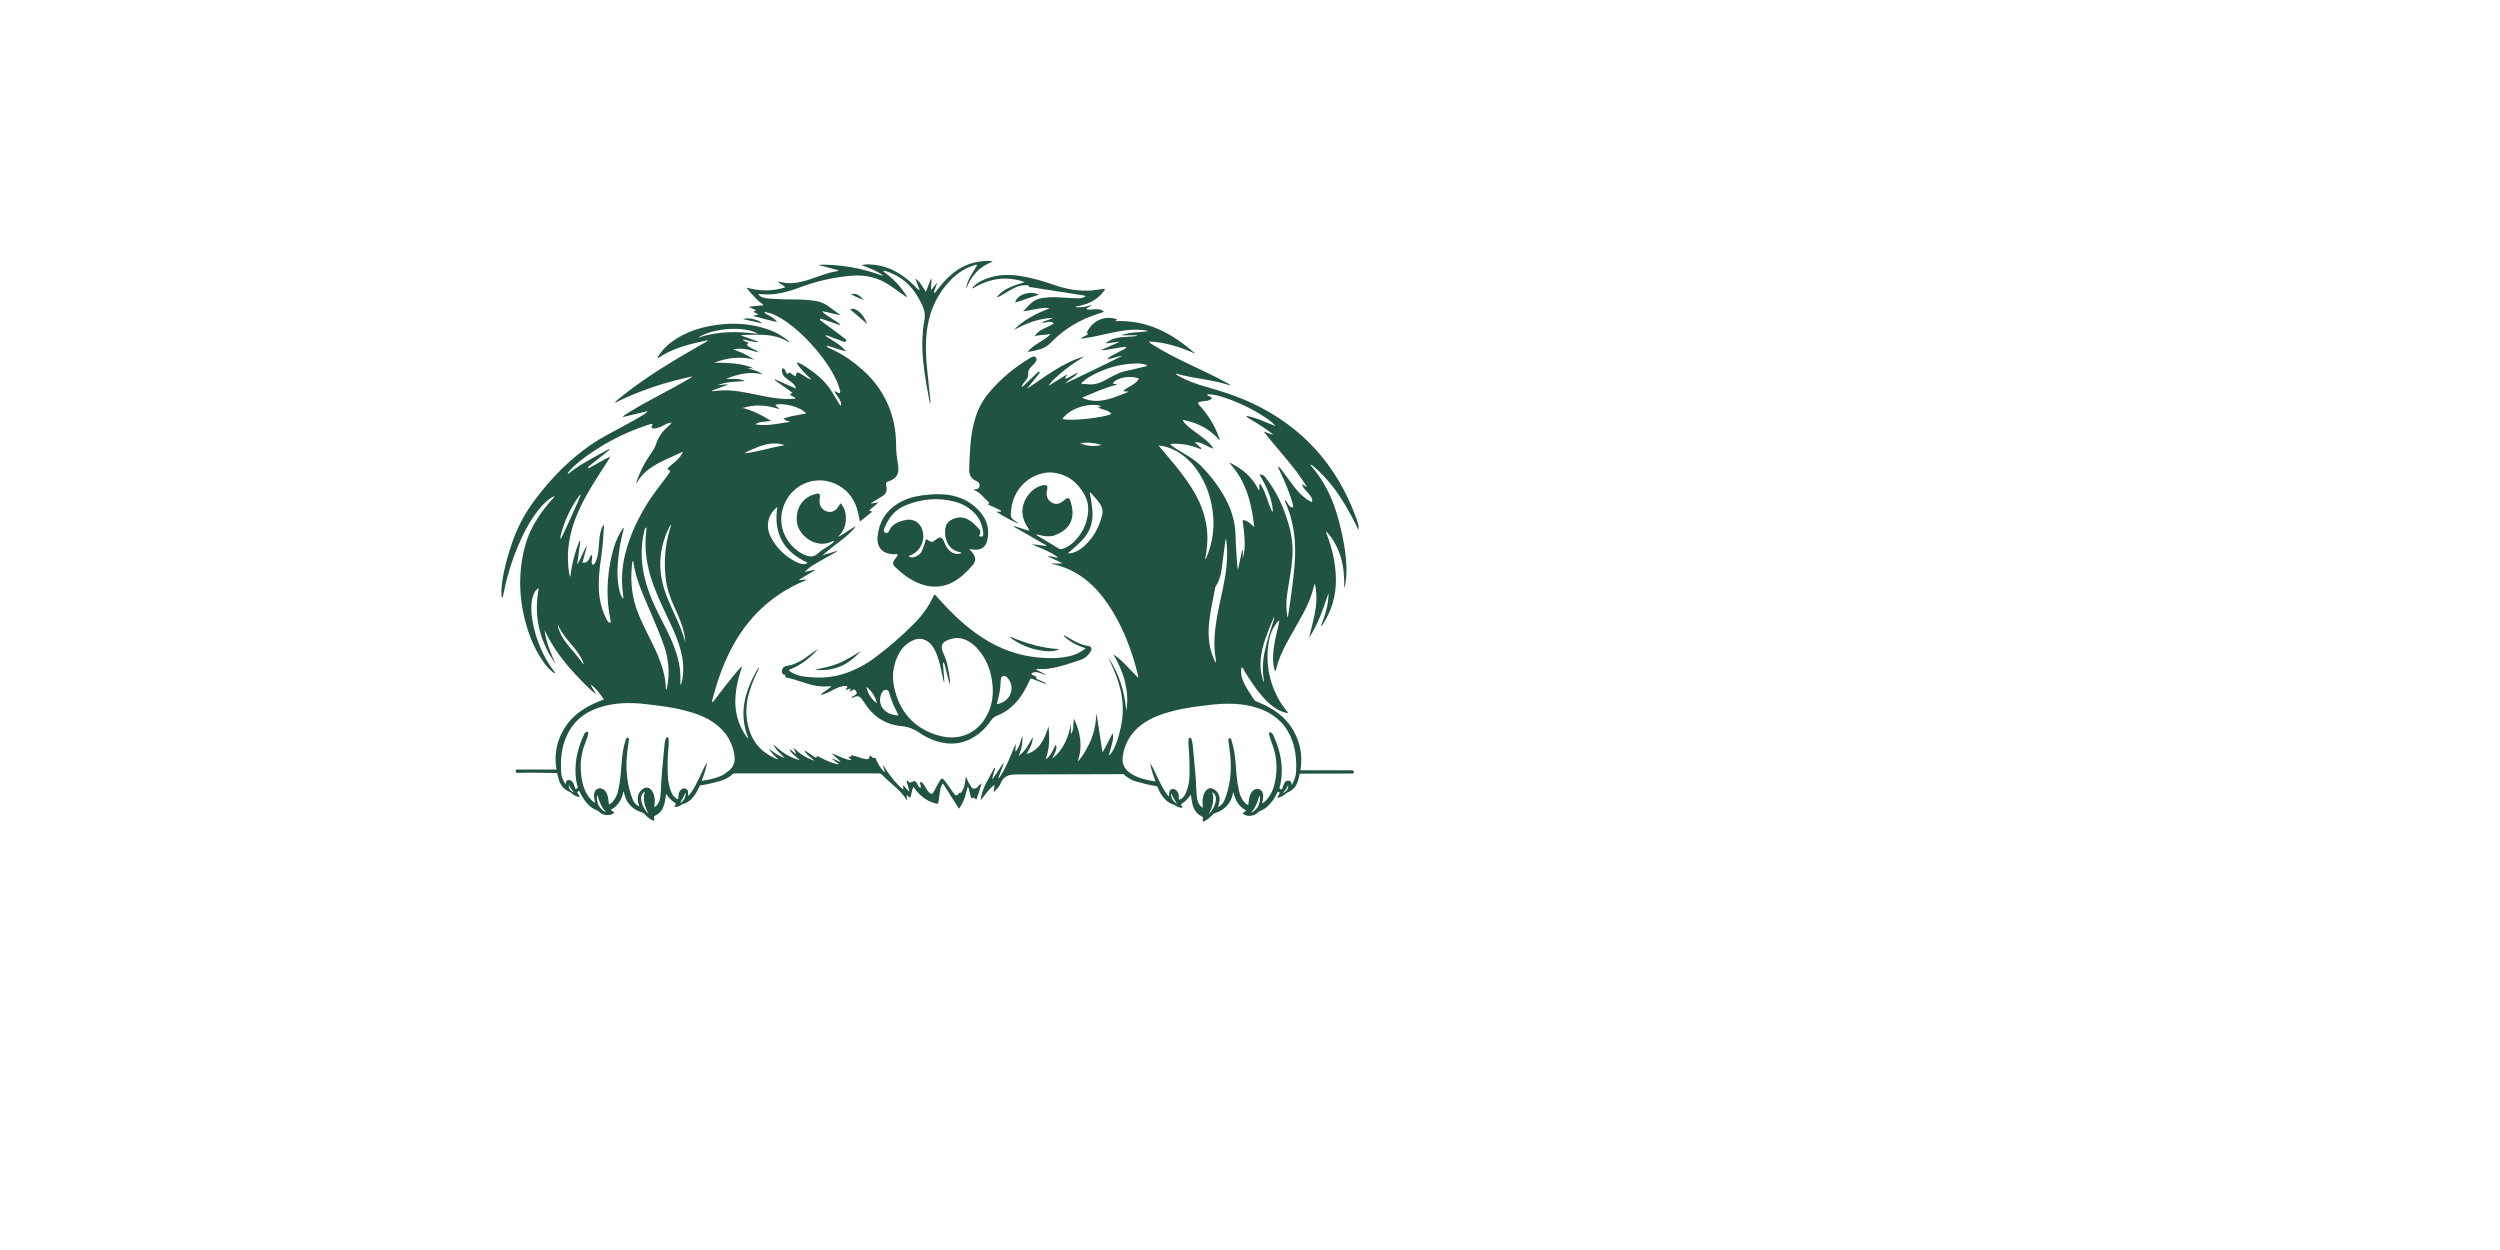 <?xml version="1.0" encoding="utf-8"?>
<!-- Generator: Adobe Illustrator 24.2.3, SVG Export Plug-In . SVG Version: 6.00 Build 0)  -->
<svg version="1.1" id="Layer_1" xmlns="http://www.w3.org/2000/svg" xmlns:xlink="http://www.w3.org/1999/xlink" x="0px" y="0px"
	 viewBox="0 0 595.3 841.9" style="enable-background:new 0 0 595.3 841.9; fill: #215342;" xml:space="preserve"
	 height="350" width="700" transform="translate(-215, -57)">
<g>
	<path d="M46.8,575.3c-8.6,0-17.3,0-25.9,0c-0.7,0-1.3,0-2,0c-0.6,0-0.8,0.4-0.8,1c0,0.6,0.1,1.1,0.9,1.2c0.6,0,1.1,0,1.7,0
		c3,0,6.1-0.1,9.1-0.1c5.8,0.1,11.6,0.2,17.4,0.3C46.9,577,46.8,576.2,46.8,575.3z"/>
	<path d="M325.7,587.9c-0.6-0.3-0.7-0.9-2.1-3c-1-1.4-1.4-3.2-2.3-5.1c-0.3,1.9-0.4,3.4-0.7,4.8c-0.3,1.9-0.8,3.7-1.9,5.3
		c-0.3,0.5-0.7,1.3-1.2,1.1c-0.9-0.2-0.9,0.3-1.2,0.7c-1,1.4-2,1.3-3-0.1c-2.1-2.9-4.1-5.9-6.3-8.8c-1.5-1.9-2.2-1.9-3.4,0.2
		c-1.4,2.5-2.7,5-4.1,7.5c-0.8,1.4-1.1,1.5-2.5,0.6c-0.9-0.6-1.5-1.5-2.1-2.4c-0.6-1.1-1.2-2.1-1.9-3.2c-0.6-0.9-1.2-1.7-2.4-1.9
		c-0.6,1.4,0.8,2.7,0.2,4.1c-1.5-0.5-1.7-1.8-2.3-2.8c-1.1-2-1.7-2.3-3.6-1.2c-1,0.6-1.6,0.5-2.3-0.3c-0.3-0.3-0.6-0.8-1.3-0.6
		c0.4,2.4,1.5,4.6,1.9,7.3c-1.8-1.2-2.6-3-4.1-4.2c-0.5,0.9,0.6,1.8-0.2,2.8c-5.3-4.6-9.5-10.1-13.4-16.5c0,2.1,1.2,3.3,1.2,4.9
		c-1-0.6-1.6-1.4-2.2-2.2c-1.5-2-2.7-4.1-3.7-6.4c-0.2-0.4-0.3-1.3-0.8-1.1c-1.7,0.7-2.1-1.3-3.3-1.6c-0.7,2.6-1.1,2.9-3.7,2.3
		c-0.6-0.1-1.1-0.3-1.7-0.4c-2-0.6-3.9-1.3-5.9-1.8c-0.4-0.1-1.1-0.6-1.2,0.1c-0.2,1.2-1.5,0.3-1.9,1c0.3,0.9,1.5,1,1.8,2
		c-4.9-0.5-8.8-3.2-13.3-4.6c2,1.8,4,3.6,6,5.4c-0.1,0.1-0.2,0.2-0.3,0.3c-1.6-0.7-3.3-1.4-4.9-2.1c-0.1,0.1-0.1,0.3-0.2,0.4
		c1.5,1.1,3,2.2,4.5,3.3c-1.6,0-2.9-0.4-4.2-0.8c-3.2-1.1-6.2-2.5-9.2-4.1c-0.4-0.2-1.1-0.9-1.5-0.3c-0.7,1.2-1.3,0.5-2,0.1
		c-2.2-1.4-4.3-2.8-6.5-4.3c1.1,3.2,4.3,4.3,6.6,7c-5.9-1.9-10.2-5.1-14.2-8.9c0.7,1.4,1.4,2.8,2.2,4.5c-1.9-0.9-2.7-2.6-4.7-3.2
		c1.8,3.4,4.8,4.9,7,7.3c-7-1.8-12.7-5.7-17.7-10.7c1.5,3.9,4.8,6.3,7.5,9.1c-4.1-1.1-7.3-3.7-10.6-6.1c1.5,2.9,4.2,4.8,6.3,7.2
		c-2.6-0.8-4.8-2-7-3.4c-5.5-3.5-9.4-8.2-11.8-14.4c-2.9-7.7-3.4-15.6-1.7-23.7c1.4-6.5,4-12.6,6.9-18.6c0.1-0.3,0.3-0.6,0.4-0.9
		c0.1-0.2,0.3-0.5-0.2-0.8c-8.7,14.8-13.7,30.1-6.8,47.4c-0.5-0.3-0.7-0.3-0.8-0.4c-0.2-0.2-0.3-0.4-0.5-0.6
		c-4.6-6.6-7.1-13.9-7.4-22c-0.2-7.9,1.4-15.5,3.8-22.9c0.2-0.7,0.6-1.4,0.5-2.5c-7.2,7.8-13.2,16.2-19.6,24.4
		c-0.2-0.5-0.3-0.6-0.3-0.8c0-0.3,0.1-0.7,0.1-1c3.1-11.8,7-23.2,12.6-34c10.9-21.1,27.1-36.6,49-45.9c0.6-0.2,1.3-0.3,1.6-1
		c-1.6-0.4-3,0.6-5,0.2c3.8-2.3,7.3-4.4,10.8-6.5c0-0.1-0.1-0.2-0.1-0.4c-2.2,0.5-4.5,1.1-6.7,1.6c2-2.3,4.4-3.9,6.9-5.4
		c2.5-1.5,5.1-3,7.6-4.4c2.4-1.4,4.8-2.7,7.2-4c-0.1-0.1-0.1-0.3-0.2-0.4c-3.2,1-6.3,2-9.5,2.9c3.8-3.4,7.8-6.4,11.7-9.4
		c6.5-5,9.6-8.1,10.6-10.3c-4.1,2.5-7.8,5.3-11.9,7.4c3-3.2,5.1-6.7,5.3-11.1c0.2-4.3-0.4-8.2-3.5-11.7c-1,1.4-1.7,2.7-2.7,3.8
		c-1.2,1.3-2.7,2.1-4.5,2.1c-4.2-0.1-7.2-3.4-7-7.6c0-0.7,0.2-1.3,0.2-1.9c0.4-2.7-0.4-3.3-3-2.6c-8.2,2.2-12.6,8.5-12.6,17.1
		c0,10.4,12.6,19.9,23.1,15.2c0.6-0.3,1.2-0.9,2.3-0.5c-1.2,1.4-2.6,2.4-4,3.3c-2.2,1.5-4.8,2.7-6.7,4.6c-2.8,2.9-5.8,2.8-9.2,1.4
		c-9-3.8-18.6-15.5-15.2-29.9c4.1-17.2,22.7-25.6,38-16.9c7.2,4.1,11.3,10.5,13.1,18.5c0.4,1.8,0.7,3.6,1.2,5.8
		c2.9-2.4,5.5-4.5,8.2-6.6c-0.6-0.7-1.4-0.3-1.9-0.9c1.8-1.9,4.1-3.2,6-5.4c-1.8,0.1-3.1,0.7-5.1,0.6c2.7-1.6,4.9-3,7.1-4.3
		c3.5-2.1,4.2-3.8,3.4-7.8c-0.3-1.6-0.1-2,1.4-2.7c0.5-0.2,0.9-0.3,1.4-0.5c3.7-1.5,5.4-3.9,5.4-7.9c0-1.1-0.1-2.3-0.3-3.4
		c-0.3-2-0.6-4-0.9-6.1c-0.5-4.7-0.2-9.5-0.7-14.2c-1.4-12.9-6-24.4-14.1-34.5c-5.1-6.3-11.2-11.5-17.8-16.1
		c-3.9-2.7-8.1-4.9-12.4-6.9c-0.7-0.3-1.7-0.5-2.2-1.9c4.7,1.2,8.8,3,13.1,3.9c-3.7-4.7-9.1-7.1-13.9-10.5c1-0.5,1.6,0,2.1,0.2
		c3.3,1.2,6.6,2.4,9.9,3.7c0.7,0.3,1.5,0.5,2-0.3c0.4-0.7-0.3-1.2-0.8-1.6c-1.4-1.1-2.8-2.2-4.3-3.3c-3.9-2.9-7.9-5.8-11.9-8.8
		c-0.4-0.3-0.9-0.6-0.5-1.2c0.3-0.5,0.7-0.1,1.1,0c3.3,1.1,6.7,2.3,10,3.4c0.7,0.2,1.4,0.8,2.5,0.4c-1.1-1.3-2.7-2-4-2.9
		c-1.3-0.9-2.8-1.8-4.1-2.7c-1.3-0.9-2.8-1.5-4.1-3.4c4.6,0.7,8.5,2.2,12.6,2.7c-3.3-2-6.2-4.6-9.4-6.7c-2.5-1.6-5.2-2.6-8.2-3
		c-4.2-0.6-8.3-0.9-12.5-0.9c-5.6,0-11.1-0.1-16.7-0.5c-2-0.1-4.1-0.2-6-1c-1.1-0.4-2.2-0.8-2.8-2.2c4.1,0.3,8.1,0.5,12-0.1
		c5.5-0.8,10.9-2.4,16.1-4.4c11.2-4.2,22.7-6.8,34.6-7.8c9.5-0.8,18.4,1.3,26.3,6.8c3,2.1,5.9,4.2,8.8,6.2c0.6,0.4,1.2,1,2.5,1.3
		c-1.3-1.9-2.3-3.5-3.5-5.1c-1.2-1.6-2.5-3.1-3.8-4.5c-1.4-1.5-3-2.8-4.5-4.2c-1.4-1.3-3.1-2.1-4.4-3.7c0.7-0.2,1.1,0,1.6,0.1
		c3.9,1.1,7.4,2.9,10.8,5.2c6.7,4.6,10.7,11.1,14.1,18.3c1.4,3.1,1.9,6.2,1.2,9.6c-0.8,4-1.1,8.1-1.3,12.2
		c-0.4,10.5,0.9,20.8,2.7,31c0.7,4.2,1.5,8.4,2.4,13.1c0.4-1.2,0.3-1.9,0.2-2.7c-0.7-6.8-1.4-13.5-2.1-20.3
		c-1-9.6-1.4-19.3,0.2-28.9c2-12.2,7.1-22.8,15.7-31.6c4.4-4.5,9.6-7.9,15.6-9.8c0.7-0.2,1.3-0.6,2.2-0.2c-2.8,5.2-6.9,9.8-7.5,16.1
		c3.3-8.6,8.8-15,17.9-18.4c-0.8-0.3-1-0.4-1.2-0.4c-0.5-0.1-1-0.1-1.5-0.1c-9.1,0-17.2,2.7-24.3,8.5c-4.1,3.4-7.5,7.3-10.7,11.5
		c-0.5,0.6-0.7,1.4-1.7,1.7c0-2.6,1.6-4.6,2-7.1c-1.2,1.6-2.5,3.2-4,5.1c-0.4-3,0.6-5.5,0-8c-1.2,2.9-2.3,5.8-3.6,9.1
		c-2.3-3.3-3.8-6.8-7.1-8.9c1,2.6,2,5.2,3,7.8c-1-0.3-1.6-0.9-2.1-1.4c-1.5-1.5-3-3-4.6-4.4c-7.7-6.8-16.4-11.1-26.8-11.5
		c-1.7-0.1-3.5-0.1-5.7,0.5c2.2,0.8,3.9,1.4,5.5,2.1c1.7,0.7,3.3,1.4,4.9,2.3c1.5,0.8,3.1,1.6,4.2,2.9c-6.9-2.6-14-4.6-21.3-5.9
		c-7.8-1.4-19.4-2.2-22.3-1.5c4.7,1.2,9.1,2.4,13.4,3.5c-0.2,0.7-0.7,0.7-1.1,0.7c-3.1,0.4-6.1,1.3-9,2.3c-3.4,1.1-6.8,2.4-10.2,3.5
		c-4.5,1.4-9,2.4-13.8,2.2c-2.2-0.1-4.3-0.7-6.8-1.1c1.6,1.7,3.7,2.3,5.2,3.9c-8.9,2.9-17.5,2.6-26.2,0.2c1.1,1.6,2.3,2.9,3.5,4.3
		c1.3,1.4,2.6,2.7,3.9,4.1c1.2,1.3,2.9,1.9,4.1,3.5c-3.4,0.3-6.4,0.6-9.5,0.9c0,0.1,0,0.3,0,0.4c1.4,0.7,2.8,1.3,4.5,2.1
		c-0.8,0.4-1.3,0.7-1.8,0.9c0.8,1,2.3,0.9,3.1,1.9c-0.9,0.7-2.1,0-3.1,1.1c5.2,1.3,10.3,2.7,15.9,4.1c-1.3-2-2.8-2.9-4.2-3.8
		c-1.4-0.9-3.2-1.3-4.5-3c0.6,0.1,0.9,0.1,1.2,0.1c5.2,0.9,9.6,3.6,13.9,6.5c7.6,5.4,14.2,11.9,20.2,19c5.1,6.1,9.6,12.5,13,19.6
		c1.2,2.5,2.2,5.1,2.8,7.8c0.1,0.4,0.4,1-0.1,1.4c-0.6,0.4-1.1,0.1-1.6-0.2c-0.6-0.3-1-1-2.1-0.8c1.6,3.3,4.9,5.6,4.5,9.7
		c-1-0.5-1.2-1.3-1.7-2c-1.3-2.2-2.7-4.3-3.9-6.5c-4.9-8.5-12.4-14.2-20.6-19.3c-0.6-0.3-1.2-0.6-1.8-0.8c-0.6-0.2-1.1-0.8-1.9-0.3
		c2.6,4.4,6.3,7.8,10,11.2c-1.6-0.2-2.8-1-4-1.8c-1.2-0.8-2.4-1.7-3.7-2.3c-2.2-1.1-2.5-0.9-2.8,1.5c0,0.1-0.2,0.2-0.4,0.4
		c-1.2-0.5-2.1-1.4-3.2-2.1c-0.3-0.2-0.5-0.6-1-0.2c-1.4,1-1.4,0.9-2.1-0.4c-0.4-0.7-0.5-1.6-1.1-2.2c-0.3-0.3-0.7-0.5-1.1-0.4
		c-0.4,0.1-0.5,0.6-0.5,1c-0.1,2.1,0.7,3.9,2.3,5.2c1.4,1.2,2.8,2.2,4.3,3.3c1.3,1,2.4,2.1,2.8,4.1c-4.7-2.1-9.4-4.1-14.1-6.2
		c-0.1,0.2-0.2,0.3-0.2,0.5c4,2.8,7.9,5.7,11.9,8.5c-0.5,0.7-1.4,0.5-1.5,1.4c1.1,1,2.7,1.2,3.9,2.4c-4.6,0.8-8.9,0.4-13.2-0.1
		c-6.2-0.7-12.2-2.2-18.4-3.4c-8-1.6-16-2.6-24.2-1.3c-0.2,0-0.6,0.2-0.7-0.4c3.6-1.4,7.3-2.7,10.9-4.1c-1.3-0.2-2.5-0.1-3.7,0.1
		c-1.2,0.1-2.4,0.3-3.6,0.4c6-2.5,12.4-2.4,18.7-2.8c-2-1-4.1-1.4-6.3-1.5c-2.2,0-4.4,0-6.6,0c7.9-3.2,16-5.2,24.5-3.1
		c-3-2.5-6.7-2.9-10.1-4.2c1.4,0.1,2.8,0.1,4.3,0.2c-8.5-3.8-17.6-3.6-26.6-3.9c8.8-3.2,17.7-4.4,27-2c-2.3-1.5-4.6-2.7-6.9-3.9
		c-2.3-1.2-4.9-1.9-7.3-3c2.9-0.6,5.8-0.5,8.6-0.1c2.8,0.4,5.5,1.5,8.3,2.1c-0.9-1.1-2.1-1.6-3.3-2.1c-1.3-0.6-2.5-1.2-3.6-2.1
		c-1-0.9-1-1,0.2-2.1c-0.9-1-2.6-0.6-3.8-2.4c1.6,0.3,2.7,0.6,3.8,0.8c1.1,0.2,2.2,0.5,3.4,0.7c2,0.4,2,0.4,3.3,0
		c-3.9-1.4-7.6-2.7-11.3-4c0-0.2,0.1-0.3,0.1-0.5c5.7-0.1,11.4-0.4,17.1,0.1c4.9,0.5,9.5,1.7,13.7,4.3c0.3,0.2,0.6,0.6,1.1,0.2
		c-0.1-0.2-0.2-0.4-0.4-0.5c-0.6-0.5-1.1-1-1.7-1.4c-4.8-3.7-10.3-6.1-16.1-7.7c-11.3-3.1-22.7-3.3-34.1-1.2c-8.1,1.4-15.9,4-23,8.3
		c-5,3.1-9.4,6.9-12.6,11.9c-0.3,0.4-0.8,0.8-0.4,1.6c10.1-6.9,21.7-9.6,33.6-12.1c-0.7,1.1-1.6,1.4-2.4,1.8
		c-6.2,3.6-12.5,7.2-18.7,10.9c-13.7,8.2-27,17-39.4,27.2c-0.8,0.6-1.6,1.2-2.1,2.3c16.6-8.3,34.1-14,52.2-17.8
		c-0.7,0.6-1.4,1.1-2.2,1.6c-6.6,3.9-13.3,7.4-20,11c-7.7,4.1-15.3,8.2-22.6,12.9c-0.7,0.5-1.6,0.8-2.1,1.9c5.7-1.4,11.2-2.7,16.7-4
		c-0.6,0.9-1.3,1.5-2,1.9c-5.4,3.4-11,6.5-16.7,9.5c-6.4,3.4-12.9,6.8-19,10.9c-14.9,10.2-27.3,22.9-38.1,37.3
		c-7,9.3-12.4,19.5-16,30.6c-2,6-3.7,12-5,18.2c-1,5.1-1.9,10.2-1.6,15.4c0,0.6-0.2,1.3,0.7,1.7c0.1-0.4,0.2-0.7,0.3-1
		c2.2-11.3,5.4-22.3,9.8-32.9c3.7-9,8.1-17.5,14.2-25.2c2.4-3,5.1-5.8,8.3-7.9c0.7-0.5,1.4-1,2.6-1.1c-2.6,2.8-4.8,5.4-6.9,8.1
		c-6.1,7.9-10.9,16.5-13.4,26.3c-4.5,17.7-3.9,35.4,1.3,52.9c2.6,8.8,6.2,17.1,11.6,24.6c1.8,2.5,3.8,4.8,6.2,6.6
		c0.4,0.3,0.8,0.8,1.4,0.4c-0.2-0.3-0.3-0.5-0.4-0.7c-5.8-7.4-9.8-15.7-12.5-24.6c-1.9-6.2-3.2-12.5-3.1-19.1c0-3.2,0.5-6.4,1.9-9.3
		c0.6-1.3,1.4-2.5,3.1-3.4c-3.7,19,0.6,35.9,11.4,51.2c-3.3-7.3-6.5-14.7-7.5-22.9c4,8.5,9.1,16.2,15.1,23.4
		c6.8,8.1,17.5,18.8,19.6,19.6c-1.1-2.2-2.9-4.1-3.6-6.5c3.8,3,6.7,6.7,9.1,10.7c3.9-0.6,9.1-1.1,15.2-1.2c4.5-0.1,15.3,0,29.2,3.1
		c12,2.6,18.7,4.1,26.4,9.3c8.8,5.9,13.5,13,14.5,14.5c1.7,2.7,2.9,5.1,3.7,7c0.3,1,1.4,5.3-0.9,9.9c-2.1,4.4-5.9,6.2-6.9,6.7
		c59.1,0,102.1,0,103.4,0c0.2,0,1,0,1.8,0.4c0.3,0.2,0.6,0.4,0.9,0.7c5.4,5.7,12.2,9.9,16.5,17c0.5-1.3-0.4-2.3-0.1-3.3
		c1.1,0,1.2,1.5,2.4,1.5c0.9-2.3,1-4.7,2-7c0.2,0,0.3,0,0.4,0.1c0.6,0.8,1.2,1.5,1.8,2.3c3.3,4.1,7.3,7,12.4,8.4
		c2.1,0.6,2.2,0.5,2.5-1.5c0.3-2.3,0.6-4.7,1-7.1c0.3-1.6,0.7-3.2,1.9-4.8c3.8,5.8,7.1,11.5,10.8,17.1c1.8-2.4,2.9-4.8,3.8-7.3
		c0.9-2.4,1.3-5.1,2.2-7.6c0.3,0.5,0.5,0.9,0.6,1.4c0.5,1.8,0.9,3.6,1.4,5.5c0.1,0.5,0.3,1.2,0.9,0.8c1.3-0.8,1.9,0.6,2.9,1
		c1.1-3.5,2.3-7,3.6-11c-0.4,0.4-1.1,1-2.1,1.5C329.4,587.5,327.3,588.6,325.7,587.9z M214.7,436c-1.2,1-2.2,1.1-3.3,0.9
		c-1.6-0.2-3-0.7-4.4-1.4c-7.3-3.7-13-9.1-16.8-16.3c-1.9-3.5-2.8-7.3-1.9-11.4c0.8-3.8,2.9-6.8,6-9.4
		C191.6,416.1,198.3,428.5,214.7,436z M172.8,362.3c0.1-0.8,0.7-0.8,1.2-1.1c4.3-2,8.6-4,13.3-5c4-0.8,7.9-0.8,11.8,0.6
		C190.3,358.4,181.8,361.1,172.8,362.3z M195.6,332.6c-0.8-1.5-2.2-1.8-2.6-2.9c5.1-1.8,17.7,1.6,20.7,5.8c-5.1,1-10.2,1.6-15.1,3.3
		c1.2,1.8,3,1.7,4.5,2.3c-7.7,1-15.3,3.1-23.7,1.7c3.4-2.3,6.9-1.4,10.5-2.5c-6.3-3.8-12.3-6.9-19-8.5
		C179.1,329.2,187.1,329.7,195.6,332.6z M48.4,417.6c2.4-9.5,6.4-18.3,12.2-26.3c0.3-0.4,0.6-0.7,1-1.1c0.1-0.1,0.3-0.1,0.4-0.1
		c-0.5,1.9-12.2,27.7-13.6,29.9C48,419.1,48.2,418.4,48.4,417.6z M63.3,504c-2.7-4-5.9-7.6-9-11.3c-2.7-3.2-5.2-6.6-6.7-10.5
		c-0.6-1.4-1.1-2.9-1.1-4.5c2.3,5.4,6,9.7,9.7,14.1c2.3,2.8,4.6,5.6,6.2,8.8c0.6,1.1,1.2,2.3,1.4,3.6
		C63.5,504.5,63.4,504.1,63.3,504z M91.8,430.3c-2.2,8.9-2.7,18-1.4,27.1c0.1,0.7,0.2,1.5,0.2,2.2c0,0.1-0.1,0.3-0.3,0.6
		c-1.2-1.7-1.9-3.5-2.3-5.4c-1.4-5.7-1.6-11.5-1.2-17.3c0.5-8.4,1.9-16.6,4.2-24.8c-0.7,0.1-0.9,0.5-1.1,0.8
		c-0.3,0.4-0.5,0.8-0.8,1.2c-3.1,5.2-5.1,10.8-6.4,16.7c-3.3,14.5-3.8,29-0.7,43.6c0.1,0.5,0.3,1-0.1,1.4c-1.4,0.1-1.9-1-2.5-2
		c-3-5.8-4.7-12-5.2-18.6c-0.5-7.6,0.2-15.1,1.3-22.5c1.1-7.4,1.7-14.8,2-22.3c0-0.1-0.1-0.2-0.3-0.5c-1.2,1.5-1.5,3.3-2,5
		c-0.7,2.9-0.9,5.8-1.1,8.8c-0.2,3.2-0.5,6.4-1.5,9.4c-0.7,2-1.1,2.7-2.3,3.9c-2.4-1.9,0.2-4.6-1.1-6.9c-1,0.8-1.2,1.9-1.7,2.9
		c-1,1.7-2.3,2.7-4.5,2.4c1-3.7,2-7.2,2.9-10.7c-0.1-0.1-0.3-0.1-0.4-0.2c-2.1,4-3.6,8.3-6,12.2c0.7-5.3,1.4-10.6,2.1-15.9
		c-0.2,0-0.4-0.1-0.5-0.1c-3.3,7.8-5.2,15.9-6.3,24.3c-0.8-2-1-4.2-1.2-6.3c-1.2-11.5,0.7-22.5,4.8-33.2c2.8-7.4,6.6-14.5,10.7-21.3
		c3.6-6,7.5-11.9,11.3-17.8c0.5-0.8,1-1.5,1.3-2.5c-5,2.4-9.7,5.4-14.7,8c-0.4-1.1,0.3-1.4,0.7-1.7c4-3.2,7.9-6.3,11.9-9.5
		c0.6-0.5,1.4-0.9,1.8-1.6c0,0-0.1,0-0.1,0c0,0,0.1-0.1,0-0.2c-0.1,0-0.2-0.1-0.2-0.1c-6.1,3.2-12.1,6.5-18,10c-3.4,2-6.5,4.3-10,7
		c0.1-1.1,0.6-1.5,1-2c2.2-2.6,4.7-4.8,7.3-6.9c13.6-10.6,28.6-18.7,45.1-24.1c1.2-0.4,2.4-1,3.7-0.8c0.1,1-0.8,1.6-0.7,2.5
		c1.2,0.7,2.4,0.5,3.7,0.2c1.9-0.4,3.6-1.4,5.4-2.3c1.4-0.6,2.7-1.4,4.5-1.3c-0.6,1.1-1.5,1.7-2.3,2.4c-3.7,3.3-6.6,7-8.1,11.8
		c-0.8,2.8-2.6,5.3-4.3,7.7c-3.8,5.5-6.7,11.5-8.9,17.7c-0.1,0.3-0.2,0.6-0.1,1.1c0.2-0.3,0.5-0.6,0.7-1c2.7-4.4,6.3-7.7,10.6-10.4
		c3.8-2.4,7.9-4.3,12-6.1c2.5-1.1,5-2.3,8.1-3.7c-2.3,5.4-7.1,7.8-10.5,11.4c0,0.8,0.7,0.7,1,0.9c0.9,0.5,0.9,1.1,0.4,1.8
		c-0.5,0.8-1.1,1.6-1.7,2.4c-4.2,5.7-8.6,11.2-12.5,17.1C100.6,405.8,94.9,417.5,91.8,430.3z M120,520.2c-0.1,0.4-0.1,0.8-0.4,1.1
		c-0.1,0-0.2,0-0.4,0.1c0-3.8-0.5-7.5-1.4-11.1c-1.8-7.5-4.9-14.4-8.3-21.2c-3.1-6.2-6.3-12.4-8.9-18.9c-4.1-10.2-5.3-20.7-4.3-31.6
		c0.1-1.2,0.3-2.4,0.4-3.5c0.2,0,0.4,0,0.6,0c1,8.1,3.8,15.7,6.9,23.2c2.3,5.4,4.6,10.7,6.8,16c2.4,5.6,4.8,11.3,6.8,17.1
		C121.1,500.8,122,510.4,120,520.2z M130.3,514.5c-0.2,1.3-0.4,2.5-1.3,4c0-2.3,0-4.2,0-6.1c-0.1-7.1-1.9-13.8-4.4-20.3
		c-2.7-7-6.3-13.7-9.7-20.4c-4.5-8.8-8.3-17.8-10.4-27.5c-2.1-9.9-2.2-19.8,0.2-29.7c0.3-1.3,0.3-1.3,1.3-2.4
		c0.3,0.6,0.1,1.3,0.1,1.9c-1.8,13.2,0.5,25.9,5.2,38.3c3.2,8.3,7.1,16.4,10.9,24.5c3,6.3,5.7,12.7,7.3,19.5
		C131,502.2,131.4,508.3,130.3,514.5z M130.5,483.8c-1.9-5.7-4.5-11-7-16.5c-2.7-6-5.3-12-6.7-18.4c-2.9-13.2-1-25.7,5.1-37.6
		c0.1-0.3,0.4-0.5,0.6-1c0.4,0.8-0.1,1.3-0.2,1.9c-3.7,11.9-4.7,24-2.9,36.4c0.7,4.8,2.3,9.4,4.1,13.8c2.2,5.2,4.7,10.3,6.5,15.6
		c1.2,3.7,2.2,7.5,2.3,11.6C131.8,487.6,131.2,485.7,130.5,483.8z M140.8,284.5c9.5-6.5,31.5-8.3,40.6-2.6
		C167.4,280,153.9,280,140.8,284.5z"/>
	<path d="M584.1,405.7c-12.9-35.3-36-61.2-70.1-77.2c-9.9-4.6-20.2-8-30.7-10.9c-6.5-1.8-12.8-4-18.7-7.4c-0.6-0.3-1.4-0.5-1.9-1.6
		c12.1,3.5,24.7,3.9,36.8,8.1c-0.8-1.2-1.8-1.5-2.6-1.9c-8.8-4.9-18-9-27.1-13.4c-7.9-3.8-15.7-7.8-23.1-12.5
		c-0.7-0.4-1.6-0.7-2-1.9c11.2,0.5,21.3,3.8,31.2,8.3c-15.4-13.7-32.5-23-53.9-22c0.3-0.7,1.1-0.6,1-1.3c-7.9-2.7-16,0.7-19.9,8.2
		c-0.2,0.4-0.6,0.8-0.2,1.1c1.2,0.8,0.3,1-0.3,1.4c-1.2,0.7-2.6,1.1-4,2.4c0.9-0.1,1.4-0.1,1.9-0.2c5.9-0.8,11.7-2.2,17.6-3.5
		c7.1-1.6,14.1-2.8,21.4-2.2c1.4,0.1,2.8,0.2,4.6,0.9c-6.4,0.8-12.5,0.6-18.3,2.7H437c-1.3,0.8-2.3,0.7-3.3,0.8
		c-2.5,0.2-5.1,0.3-7.6,0.5c-3.3,0.3-6.4,1.2-9.3,3c-0.4,0.3-1.1,0.4-1,1.2c2.8-0.4,5.5-0.8,8.3-1.1c0,0.1,0.1,0.2,0.1,0.3
		c-3.9,1.7-7.8,3.5-11.7,5.2c1,0.3,1.9,0.2,2.8,0c4.3-0.7,8.6-1.4,12.8-2.1c0.5-0.1,1-0.2,1.2,0.6c-1.3,1.1-2.9,1.7-4.4,2.5
		c-1.4,0.8-2.9,1.5-4.3,2.3c-1.4,0.8-3.1,1.2-3.9,3.1c3.4-0.9,6.8-1.8,10.2-2.7c-1.4,1.1-37.8,18.6-38.6,18.8
		c2.4-2.8,6.1-3.9,8.7-7.2c-3.4,1.1-5.7,3.3-8.6,4.1c-0.5-1.2,0.8-1.6,0.9-2.9c-4.3,2.7-8.3,5.2-12.3,7.7c1.4-2.4,3.3-4.2,5.3-6
		c1.9-1.8,3.9-3.5,6-5.1c2.1-1.6,4.2-3.2,6.4-4.6c2.1-1.4,4.2-2.7,6.3-4.1c-7.3,2-13.9,5.5-20.2,9.4c-6.3,3.9-12.2,8.3-18.5,12.4
		c1.9-2.3,3.8-4.7,5.7-7c0.9-1.1,1.8-2.2,2.6-3.3c0.2-0.3,0.6-0.6,0.2-1.1c-0.4-0.5-0.7-0.1-1,0.2c-0.4,0.4-0.8,0.8-1.3,1.2
		c-2.7,2.6-5.4,5.2-8.2,7.8c-0.4,0.3-0.7,0.8-1.5,0.8c0.6-1.8,1.8-3,2.8-4.3c1-1.3,1.9-2.7,1.7-4.5c-0.2-1.7,0.5-3,1.6-4.2
		c0.9-0.9,1.8-1.9,2.7-2.9c0.4-0.5,0.8-1,1.1-1.6c0.4-0.8,0.2-1.6-0.4-2.3c-0.6-0.7-1.4-0.7-2.2-0.4c-0.6,0.3-1.2,0.6-1.7,0.9
		c-10.4,6.2-19.5,13.8-27.3,23c-4.1,4.8-7.1,10.2-9.1,16.2c-2,6-3,12.2-3.6,18.5c-0.5,5.7-0.7,11.4-0.9,17.2
		c-0.1,3.6,1.2,6.2,4.5,7.7c0.4,0.2,0.9,0.4,1.3,0.7c1.2,0.8,1.5,1.8,1.1,3.2c-0.3,1.2-1.1,1.8-2.3,1.8c-0.5,0-1-0.2-1.6,0.4
		c4.3,1.6,6.7,5.3,9.8,8c0.3,0.3,1.1,0.8,0.6,1.1c-1.4,0.8-0.2,0.9,0.2,1.2c2.3,1.1,4.6,2.1,6.9,3.2c0.4,0.2,1.2,0.2,0.9,1.1
		c-0.5,0.3-1,0.1-1.5,0.1c-0.4,0-0.9-0.3-1.2,0.3c4.5,3,12.9,7.5,14.7,7.7c-1.2-0.9-2.3-1.6-3.4-2.4c-1.4-1-2.2-2.4-2-4.2
		c0.1-1.4,0.3-2.8,0.5-4.1c1.7-11.3,9.6-20.3,20.5-23c2.5-0.6,5-0.9,7.5-0.6c9.7,1.2,16.6,6.5,21.2,15c2,3.7,2.8,7.7,2.4,11.9
		c-0.9,8.1-4.2,14.9-10.3,20.4c-2,1.8-4.2,3.1-6.7,4c-1.1,0.4-2,0.4-3-0.3c-4.8-2.9-9.5-5.8-14.3-8.6c-0.2-0.1-0.3-0.3-0.6-0.6
		c1.5-0.1,2.7,0.4,4,0.7c2.9,0.5,5.8,0.7,8.5-0.3c11.5-4.2,14.1-13.1,10.3-23.5c-0.6-1.7-1.6-1.9-3.1-0.8c-1.1,0.8-2,1.7-3.2,2.3
		c-2.2,1.3-4.4,1.1-6.5-0.3c-2.4-1.6-3.3-4-3-6.8c0.1-0.6,0.3-1.3,0.4-1.9c0.3-2.3-0.4-3.1-2.7-2.7c-1,0.1-1.9,0.4-2.8,0.8
		c-6.4,2.4-14,12.3-10.3,22.4c0.7,2,1.7,3.9,2.9,5.7c0.3,0.4,0.9,0.8,0.4,1.7c-3.3-1-6.6-2-9.9-3.1c-0.1,0.1-0.1,0.2-0.2,0.4
		c7.3,4.2,14.6,8.4,22,12.6c-0.1,0.1-0.1,0.3-0.2,0.4c-3.3-0.4-6.5-0.8-9.8-1.2c6.2,2.8,12.7,4.9,18.1,9.1c-2.5,0-4.8-1.2-7.3-1
		c3.3,1.6,6.7,3.1,10,4.7c-2.5,0.6-4.9,0.1-7.7,0.1c0.9,0.3,1.4,0.5,1.8,0.7c0.3,0.1,0.6,0.1,1,0.2c9.8,2.4,18.2,7.3,25.4,14.3
		c5.3,5.1,9.5,11,13.4,17.3c7.9,13.1,13.1,27.3,16.8,42c0.2,0.7,0.6,1.4,0.2,2.5c-2.8-2.9-5.3-5.6-8-8.3c-2.6-2.7-5.3-5.3-8.5-7.3
		c3.3,5.8,6.1,11.7,7.7,18.2c1.5,6.5,2.2,13.1,0.9,19.7c-1.1-12.8-4.7-24.7-11.8-35.4c0.4,1.3,1,2.5,1.6,3.8
		c0.6,1.3,1.2,2.5,1.7,3.8c5.6,12.7,7.9,25.8,4.7,39.5c-1.2,5.1-2.5,10.2-5,14.8c-0.7,1.2-1.3,2.6-3,3.6c0.8-2.8,1.5-5.1,2.1-7.5
		c0.6-2.3,1.2-4.6,0.6-7.5c-2.5,4.4-4.3,8.6-6.9,12.9c-0.8-4.9-1.4-9.2-2.1-13.5c-0.7-4.3-1.1-8.6-2.2-12.8c0.1,6-1.1,11.8-3.2,17.3
		c-2.3,5.8-6.9,13.4-9.2,15.1c3.5-10,1.9-19.5-2.5-28.7c-0.9,3.4,0.3,7.2-2.1,10.4v-6.8c-1.7,8.8-4.7,16.9-12.4,23.2
		c0.5-2,1.5-3.2,2-4.7c0.6-1.5,1.1-2.9,0.2-4.7c-1,2-1.9,3.8-2.8,5.5c-1,1.7-2.2,3.3-4,4.4c2.7-7.2,2.8-14.6,1.9-22.1
		c-1.3,4-2.6,7.9-5,11.4c-2.4,3.5-5.6,6-9.8,7.2c2-3.6,4.3-7,4.2-11.4c-2.6,4.6-4.9,9.4-9.5,12.6c2-4.4,2.8-9,2.6-13.8
		c-1.4,3.6-1.7,7.7-4.7,11c-0.2-2.1,0.2-3.8,0.1-5.5c-1.7,4-3.2,8.1-5,12c-1.8,3.9-3.7,7.7-6.1,11.2c-0.2-0.1-0.3-0.2-0.5-0.2
		c1.2-3.2,2.4-6.4,3.6-9.5c-0.1-0.1-0.3-0.1-0.4-0.2c-2.3,3.5-4.7,7-7,10.4c-0.1-0.1-0.3-0.2-0.4-0.2c0.7-2.3,1.3-4.7,2-7
		c-0.2-0.1-0.3-0.1-0.5-0.2c-3.6,7.1-8.5,13.6-9.3,22c2.9-3.6,5.4-7.5,9.3-10.5c0.1,1.7-0.4,3.1-0.5,5c2-2.1,3.9-3.8,4.8-6.2
		c1.5-3.8,4.5-5.5,8.4-5.7c1.1-0.1,2.3-0.1,3.4-0.1c23.8-0.1,47.5-0.2,71.3-0.2c-0.7-0.9-0.9-2.2-1.5-3.3
		c-5-10.3,0.7-20.5,11.4-30.8c4.2-4.1,11.4-6.9,17.8-8.6c41.3-10.9,61.9-4.3,61.8-4.5c-2.9-4.6-9.4-13.2-10.4-18.6
		c-0.4-2-0.5-4.1,0-6.3c1,0.7,1.3,1.6,1.7,2.3c3.7,6.1,7.6,12.1,12.3,17.5c2.9,3.3,6,6.3,9.8,8.5c2.3,1.4,4.8,2.4,7.7,2.7
		c-1.6-2.1-3.1-3.9-4.4-5.8c-8-12.4-11-26-9.1-40.6c0.7-5.1,2.3-9.9,5.4-14.1c0.5-0.7,1-1.4,1.9-2c0.1,1.1-0.2,2-0.4,2.9
		c-0.6,2.8-1.3,5.6-1.9,8.4c-1.3,5.7-2.2,11.4-1.7,17.3c0.2,1.9,0.4,3.9,1.3,5.9c0.2-0.6,0.4-1,0.5-1.3c1.6-6.4,4.2-12.4,7.4-18.2
		c3.5-6.5,7.3-12.8,10.8-19.3c3.3-6,5.9-12.2,7.4-18.9c0.1-0.4,0-0.9,0.6-1.2c0.7,2.2,0.9,4.4,1,6.6c0.4,6.4-0.7,12.6-2.2,18.7
		c-0.9,3.6-1.8,7.3-2.7,10.9c3.1-4.6,5.4-9.5,7.5-14.5c2.1-5.1,3.7-10.4,5.6-15.6c0.1,7.8-2.3,14.9-5.1,22.1c0.8-0.1,0.9-0.6,1.2-1
		c6.2-9.4,9.1-19.7,8.9-30.9c-0.2-10.2-2.4-20-6-29.5c-0.2-0.6-0.8-1.2-0.4-2.2c9.8,10.8,12.3,23.7,12,37.5c0.5-0.2,0.5-0.6,0.5-0.9
		c0.9-4.2,1.1-8.4,1-12.7c-0.4-10.7-2.5-21.1-5.2-31.4c-3.6-13.7-9.4-26.3-18.9-37.1c-0.1-0.2-0.2-0.4-0.3-0.6
		c0.9,0.3,1.6,0.8,2.2,1.3c4.8,4,9,8.6,12.9,13.5c6.4,8.3,11.5,17.3,16.1,26.7c0.4,0.7,0.5,1.6,1.5,2.3
		C586,410.8,585,408.2,584.1,405.7z M398.3,355.6c4.9-1,9.8-0.3,14.5,1.1C407.9,357.8,403,357.6,398.3,355.6z M413,404.2
		c-2,8-5.8,14.9-11.9,20.5c-2.3,2.1-4.8,3.7-7.7,4.6c-0.9,0.3-1.9,0.5-3.4,0.3c1.1-1,1.8-1.6,2.6-2.2c2.6-2.2,5-4.4,7.3-6.9
		c5.2-5.6,7.2-12.1,6.6-19.6c-0.3-3.7-0.8-7.3-1.6-10.9c-0.1-0.4-0.1-0.8-0.2-1.2c0.8-0.2,1,0.5,1.4,0.9c1.9,2.2,3.9,4.2,5.5,6.6
		C413.1,398.8,413.8,401.4,413,404.2z M386.4,339.1c4.5-6.9,17.9-11.3,26-8.6c-0.5,0.7-1.4,0.1-2,0.8c2.7,2,6.7,1.5,8.9,4.4
		C415.5,338.2,390.7,341,386.4,339.1z M427.3,320.3c1.2,0.7,2.2,0,3.5,0.6c-7.1,2.8-13.9,6-21.5,6.1c-3.2,0-6.3-0.5-9.8-2.1
		c8-3.4,15.4-6.9,23.7-8.8c-1.1-0.7-2.2-0.3-3-0.9c2.3-3.9,12.6-5.7,17.7-3.1C435.4,316.2,430.6,317.2,427.3,320.3z M440.5,304.2
		c-3.9,1-7.8,1.9-11.7,2.7c-2.8,0.6-5.4,1.8-8,3.1c-2.3,1.2-4.6,2.5-6.9,3.7c-3.5,1.7-7.2,2.7-11.2,2c-1.1-0.2-2.3,0-3.4,0
		c-0.4-0.9,0.3-1.2,0.7-1.5c1.2-1.1,2.5-2.2,3.9-3c10.1-6,21-9.3,32.9-9.4c1.3,0,2.6,0,3.9,0.4c0.9,0.2,1.8,0.3,2.7,1
		C442.5,304,441.5,304,440.5,304.2z M482.4,433.8c0.3-2,0.7-3.7,0.9-5.4c2-13.5-0.6-26-7.1-37.9c-4.1-7.5-9.2-14.3-14.6-20.9
		c-2.9-3.5-5.8-6.9-8.7-10.3c-0.5-0.6-1-1.2-1.8-2.3c4.6,0.5,8.2,1.8,11.7,3.7c6,3.3,10.8,7.9,14.6,13.5c6.1,9,9.4,19,10.4,29.8
		c0.8,9.4-0.4,18.4-4,27.2C483.6,432,483.3,432.9,482.4,433.8z M496.9,437.5c-0.9,10-3.4,19.7-5.4,29.4c-1.7,8.6-3.1,17.2-2.8,26.1
		c0.1,2.7,0.4,5.4,0.9,8c0.1,0.6,0.3,1.3,0,2.4c-2-3.5-3-6.9-3.8-10.4c-1.4-6.6-1.2-13.2-0.3-19.8c0.9-6.5,2.3-12.9,3.5-19.3
		c0.1-0.8,0.2-1.6,0.7-2.3c2.4-3.5,3.3-7.5,3.9-11.5c0.8-5.7,1.4-11.4,2.2-17c0.1-1.1,0.3-2.2,0.7-3.3
		C497.5,425.6,497.4,431.5,496.9,437.5z M528.4,475.3c-2.1,6.7-4.4,13.4-5.8,20.3c-1.4,6.6-1.8,13.3-0.5,20c0,0.1-0.1,0.3-0.2,0.7
		c-2-5.2-2.5-10.3-2-15.6c0.4-4.4,1.5-8.7,2.9-12.9c1.8-5.2,3.8-10.3,6-15.3C529.2,473.5,528.6,474.4,528.4,475.3z M554.5,395.2
		c-1.4-0.4-2.4-1.2-3.4-1.8c-3.3-2.3-6.1-5.2-8.6-8.4c-2.9-3.8-5.7-7.6-8.5-11.4c-0.6-0.8-1.2-1.8-2.3-2.4c-0.2,1,0.4,1.7,0.8,2.5
		c3.3,7.1,6.6,14.3,8.7,21.9c0.2,0.6,0.4,1.3,0.5,1.9c0.2,1.1-0.3,1.5-1.3,1.1c-1-0.4-1.5-1.2-2.1-2c-0.6-0.9-1-2-2-2.7
		c-0.3,0.5,0,0.9,0.1,1.2c5.2,11.6,7,23.8,6.6,36.4c-0.3,8.9-1.5,17.8-2.7,26.6c-0.6,4.2-1.2,8.4-1.8,12.6c-0.1,0.8-0.3,1.6-0.5,2.4
		c-1.4-6.8-0.9-13.4,0.3-20.1c1.1-6.6,2.3-13.2,2.8-19.9c0.7-8-0.3-15.8-2.6-23.5c-3.3-11.1-7.9-21.5-15.1-30.6
		c-1.6-2-2-2.3-4.4-2.4c4.6,7.8,8.5,15.8,9.1,25c-0.9-0.1-1-0.9-1.2-1.4c-1.2-2.6-2.1-5.3-3-8c-0.9-2.6-1.9-5.1-3.2-7.4
		c-0.4-0.7-0.7-1.5-1.6-2c-0.4,1.4,0.1,2.8-0.3,4.7c-4.5-9.2-11.5-15.1-20.4-19.1c11.6,12.3,15.4,27.5,17.1,43.7
		c-1.1-1.1-2.1-2.2-3.4-3.1c-1.3-0.9-2.6-1.7-4.4-1.7c0.8,8.6,2.6,17.2,0.1,25.7v-5.3c-0.2,0-0.3,0-0.5-0.1
		c-0.9,4.1-1.8,8.3-2.6,12.4c-0.1,0-0.3,0-0.4,0c-0.1-1.4-0.3-2.8-0.4-4.2c-0.4-6.2-0.9-12.4-1-18.6c-0.3-8.6-2.6-16.6-6.7-24.2
		c-4.5-8.4-10.2-15.8-16.9-22.5c-2.8-2.8-6.1-5-9.4-7c-3.1-1.9-6.4-3.7-9.4-5.9c-0.5-0.4-1.1-0.7-1.6-1.6c7.4-0.6,14.3,0.9,21,3.7
		c-0.2-1.4-1.3-1.7-1.9-2.4c-0.7-0.8-1.5-1.4-2.6-2.4c5.1-0.5,8.3,3.2,12.7,4.3c-1.7-2.7-3.7-4.6-5.8-6.3c-2.4-1.9-4.8-3.7-7.3-5.5
		c-2.1-1.6-4.2-3.1-6-5.1c-0.6-0.6-1.3-1.2-1.6-2.5c9.8,1.9,18.1,5.9,24.6,13.7c0.3-1-0.1-1.6-0.4-2.2c-2.7-7.7-7-14.6-12.5-20.7
		c-0.3-0.4-0.7-0.7-1-1.1c-0.8-1-0.7-1.3,0.4-1.7c1.2-0.4,2.5-0.6,3.9-0.7c1.7-0.1,3.4-0.5,4.7-1.9c-0.9-1.2-2.4-1.3-3.3-2.2
		c0.3-0.7,1-0.5,1.5-0.4c3.1,0.1,6,0.9,8.9,1.8c10.4,3.3,20.1,8,29.1,14c2.4,1.6,4.7,3.3,6.5,5.6c-6.6-2.6-12.9-5.7-19.9-7
		c1.1,1.5,2.8,2.2,4.3,3.2c1.6,1,3.2,1.9,4.8,2.9c1.5,1,3,1.9,4.5,3c1.5,1.1,3.1,2.1,4.7,3.7c-2.2-0.4-3.9-1.5-6.3-2.1
		c9.8,12.6,20.7,23.6,29,37.1c-1.5-0.1-1.9-1.5-3.2-1.5c0.4,1.6,1.4,2.7,2.3,3.8c1.1,1.2,2.2,2.4,3.2,3.7
		C554.2,391.9,554.7,393.4,554.5,395.2z"/>
	<path d="M581.2,575.8c-0.6,0-1.1,0-1.7,0c-11.6,0-23.1,0-34.7,0v0c0,0.8-0.1,1.6-0.4,2.3c11.8,0,23.7,0,35.5-0.1c0.4,0,0.8,0,1.2,0
		c0.8,0,1.5,0,1.5-1.1C582.6,575.9,582,575.8,581.2,575.8z"/>
	<path d="M402,493.6c-5.8-1.8-10.8-4.3-14.9-8.4c0.7-0.6,1.1,0.1,1.5,0.3c2.2,1.2,4.3,2.5,6.4,3.6c2.6,1.4,5.4,2.4,8.3,2.9
		c2.7,0.4,3.3,1.7,1.8,4.1c-1.6,2.6-3.9,4.5-6.8,5.4c-6.9,2.3-13.8,4.8-21,5.8c-2.5,0.4-5.1,0.3-7.6,0.2c-0.3,0-0.6-0.1-1,0.5
		c2.3,1.2,4.6,2.4,6.8,3.6c-3.4-0.3-6.5-3.5-10.2-0.9c0.4,1,1.3,1,2,1.4c0.6,0.4,1.9,0.3,1.3,1.7c-0.1,0.3,0.5,0.5,0.9,0.7
		c1.5,0.7,3,1.3,4.5,2c0.4,0.2,1.2,0.2,1.3,1.2c-1.8-0.7-3.5-1.3-5.1-1.9c-1.2-0.4-2.3-0.9-3.4-1.3c-1.9-0.7-2-0.7-2.8,1.2
		c-2.6,5.8-5.7,11.2-10.3,15.8c-3.2,3.2-6.9,5.8-11.2,7.4c-1.9,0.7-3.2,1.8-4.3,3.4c-1.7,2.5-3.7,4.8-5.9,6.9
		c-9.7,8.8-20.6,10.8-32.8,6.3c-3.4-1.2-6.6-3-9.5-5c-3.6-2.4-7.4-4-11.8-4.4c-11.2-1-19.5-6.6-25.4-16c-0.1-0.1-0.2-0.3-0.3-0.4
		c-3-4.7-3.9-4.2-7.8-2.7c-0.1,0.1-0.3,0-0.5,0c0.5-0.8,0.5-0.8,2.2-1.7c1.4-0.8,1.7-1.4,1-2.7c-0.7-1.4-1.4-1.5-2.7-0.7
		c-0.5,0.3-0.9,0.8-1.5,0.8c-0.1,0-0.1,0-0.2-0.1c-0.2-0.4,0.2-0.5,0.3-0.8c0.2-0.3,0.5-0.4,0.5-0.9c-1.2-0.3-2.2,0.8-3.4,0.7
		c0-0.9,1-1.2,1.1-2.2c-0.7-0.7-1.6-0.4-2.5-0.3c-2.5,0.3-4.7,1.3-6.9,2.4c-2,1.1-4,2.2-6.2,2.9c-0.6,0.2-1.2,0.5-2.5,0.3
		c2.6-1.9,4.9-3.5,7.2-5.2c-0.8-0.5-1.4-0.2-2-0.2c-4.6,0.4-9-0.3-13.3-1.6c-4.9-1.4-9.8-3.3-14.8-4.4c-0.6-0.1-1.1-0.3-0.8-1.1
		c0.2-0.4-0.2-0.6-0.5-0.7c-1.6-0.4-2.1-1.6-1.8-3c0.3-1.4,1.2-2.5,2.7-2.9c0.7-0.2,1.5-0.2,2.2-0.4c4.1-0.9,7.7-2.9,11-5.2
		c2.8-2,5.5-4.1,8.4-5.9c-5.4,6.2-11.8,11.1-19.5,14c-0.1,0.8,0.5,1,1,1.3c2.9,1.9,6,2.9,9.4,3.3c9.3,1.2,18.5,0.9,27.4-2.2
		c7.1-2.4,13.5-5.8,19.5-10.2c9.6-7.1,18.5-14.8,26.9-23.3c5.4-5.4,9.9-11.5,13.1-18.6c0.2-0.4,0.3-0.8,0.8-0.9
		c0.8,0.4,1.3,1.2,1.9,1.9c7.9,8.9,16.3,17.3,26,24.2c11.3,8.1,23.7,13.7,37.5,15.7c8.4,1.2,16.8,1.5,25.2-0.3
		C395,498.1,398.9,496.2,402,493.6z M306.8,516.3c-0.1,0-0.2,0-0.3,0.1c-0.2-0.9-0.5-1.9-0.7-2.8c-1-4.6-1.9-9.3-3.4-13.8
		c-1-2.9-2.1-5.7-4-8.1c-3.7-4.7-8.8-5.7-14-2.8c-3.7,2-6.5,5-8.4,8.7c-3.6,6.9-4.7,14.4-3.1,21.9c3.4,16.3,12.9,27.6,28.9,32.6
		c15.7,4.9,29.4-1.9,35.3-16.9c0.5-1.2,0.9-2.5,1.2-3.7c1.4-5.5,1.4-11,0.5-16.6c-1.2-7.2-3.8-13.9-8.5-19.6c-2.3-2.9-5.1-5.4-8.4-7
		c-4.5-2.2-9-2-13.5,0.1c-3.2,1.5-4,3.8-2.9,7.1c0.1,0.3,0.2,0.6,0.4,0.9c1.9,4,3,8.1,3.7,12.4c0.5,3,1.1,5.9,1,9
		c-0.8-1.5-1.1-3.2-1.5-4.8c-0.4-1.7-0.8-3.3-1.3-5c-0.5-1.6-0.5-3.3-1.4-4.7c-0.2,0-0.4,0.1-0.6,0.1
		C306.1,507.6,306.4,511.9,306.8,516.3z M342.1,531.3c4.5-0.9,7.6-3.1,9.2-7c1.5-3.8,0.7-7.4-1.8-10.6c-0.8-1-1.8-1.7-3.2-1.3
		c-1.4,0.4-1.5,1.6-1.5,2.8c-0.1,1.8-0.2,3.6-0.4,5.4C344,524.1,343,527.4,342.1,531.3z M275.7,538.9c0-0.4,0.1-0.5,0-0.7
		c-2.5-4.7-4.7-9.5-6.1-14.7c-0.3-1-0.8-1.8-2-1.9c-1.2-0.1-2,0.5-2.6,1.5c-2.3,3.4-2,8.7,0.8,11.6
		C268.4,537.6,271.9,538.6,275.7,538.9z M254.3,519.5c0.9,4.7,3.3,8.4,7.1,11.2C260.3,526.2,257.9,522.5,254.3,519.5z"/>
	<path d="M275.4,430.4c-1.1-0.3-2-0.1-3-0.1c-6.7-0.2-11.3-4.2-10.6-11.8c0.9-9.7,5.5-17.4,13.9-22.5c5-3.1,10.7-4.6,16.4-5.4
		c6.8-0.9,13.7-1.2,20.5,0.3c7.5,1.7,13.8,5.5,18.7,11.4c4.4,5.3,5.9,11.4,4.5,18.2c-1,4.8-3.9,7-8.8,6.7c-1-0.1-2-0.2-3.4-0.4
		c1,1.1,1.7,1.9,2.3,2.7c2.1,2.8,2.3,5.4,0,8.1c-4,4.6-8.4,9-14,11.8c-6.6,3.3-13.4,3.5-20.3,1.2c-7-2.4-12.9-6.7-18.1-11.9
		c-1.5-1.4-1.5-2.7-0.5-4.4c0.4-0.6,0.9-1.2,1.3-1.8C274.8,431.9,275.4,431.4,275.4,430.4z M294.4,420.1c0.5,0.2,0.7,0.3,0.9,0.4
		c3,2,3.2,2,6-0.2c0.2-0.2,0.4-0.3,0.6-0.5c1.9-1.3,3.1-1,4.2,1c0.4,0.6,0.6,1.3,0.9,2c0.7,1.7,1.5,3.3,2.8,4.6
		c2.4,2.4,5.1,3.3,8.4,2.2c-0.1-0.2-0.1-0.3-0.1-0.3c-0.5-0.5-1.2-0.4-1.8-0.6c-4.3-1.2-7-4-8.3-8.3c-0.7-2.3-0.9-4.7-0.6-7.1
		c0.3-2.6,1.5-4.7,3.8-6c4-2.3,8.1-2.5,12.1-0.1c2.7,1.6,4.8,3.9,7,6.2c0.8,0.9,0.9,1.9,0.6,3c-0.2,0.6-0.7,1.1-0.6,1.8
		c2.3,0.5,2.7,0.2,2.7-2c0-0.3,0-0.7-0.1-1c-0.7-5.4-2.8-10-6.9-13.7c-3.5-3.2-7.6-5.4-12.2-6.6c-11.2-3-22.3-1.9-33,2.4
		c-6.9,2.7-11.4,8.1-14.2,14.9c-0.2,0.5-0.4,0.9-0.5,1.4c-0.2,1,0,1.8,1,2.3c1.1,0.5,1.7-0.1,2.2-0.9c0.3-0.4,0.5-0.9,0.7-1.3
		c1.1-2.1,2.8-3.6,4.9-4.6c1.9-0.9,3.8-1.5,5.8-1.9c5.3-1.1,10,1.9,11.4,7.2c1.8,6.8-1.4,13.6-7.8,16.5c-0.5,0.2-1.2,0.3-1.5,1
		c1.8,0.7,2.4,0.7,3.8,0.3c3-0.9,4.9-3,5.8-5.9C293.2,424.3,293.8,422.3,294.4,420.1z"/>
	<path d="M362.8,294.1c4.2-5.4,10.9-7.3,15.6-12.1c-3.6,0.6-7.3,0.4-10.9,1.5c3-4.9,8.7-5.7,13.1-8.7c-2.7-2.4-5.4,0.1-8.4-0.6
		c2.7-1.4,5.5-1.7,7.7-3.1c-9.5,0.3-18.1,3.6-26.3,8.2c6.6-7.1,15.2-11.1,24-14.7c-3-0.6-5.9,0-8.8,0.5c-3,0.5-5.9,1.2-9,1.5
		c2.6-2.3,4.6-5.2,7.5-7c2-1.3,4.3-1.7,6.5-2c3.6-0.5,7.2-0.6,10.8-0.3c4.1,0.3,8.2,0.5,12.3,0.6c1.7,0.1,3.4-0.3,5.2-1.4
		c-1.5-0.7-2.8-0.7-4-0.9c-10.8-1.7-21.7-3.4-32.5-5.1c-0.8-0.1-1.8,0.1-2.2-1.1c-0.1-0.4-0.9-0.3-1.3-0.3c-2.9-0.2-5.7,0.6-8.3,1.9
		c-2.4,1.2-4.7,2.6-7,4c-1.5,0.9-3,1.9-4.8,2.3c4.7-6.3,12-8,19-10.3c-12.4-4.4-24.1-2.5-35.3,4.4c-0.1-0.9,0.4-1.2,0.8-1.5
		c3.2-3.1,7.1-4.9,11.3-6.1c6.9-2.1,13.9-1.9,20.9-0.8c7.5,1.2,14.8,3.4,22,5.9c8.3,2.9,16.8,4.4,25.6,3.7c2-0.2,4.1-0.5,6.1-0.8
		c0.8-0.1,1.6-0.4,2.4-0.2c0.3,0.7-0.3,1.1-0.6,1.5c-4,5.4-9.5,8.4-16,9.8c-1,0.2-1.9,0.4-2.9,0.6c-0.1,0-0.1,0.1-0.2,0.3
		c4,0.6,7.6-0.4,11.4-1.5c-0.7,0.4-1.3,0.8-2,1.3c-0.7,0.5-1.5,0.7-2.1,1.5c1,0.6,2,0.4,3,0.4c1.7,0,3.4-0.4,5.1-0.2
		c1.4,0.1,2.7,0.5,3.7,1.8c-1.5,0.5-2.8,0.9-4.1,1.3c-12.1,3.9-22.7,10.2-31.5,19.3c-2.7,2.8-5.8,4.4-9.5,5.1
		C367.1,293.3,364.9,293.7,362.8,294.1z"/>
	<path d="M351.1,485.8c10.7,4.6,21.6,7.8,33.1,8.4c-2.7,1.4-5.5,1.6-8.3,1.4c-8.7-0.6-16.6-3.5-23.7-8.4c-0.3-0.2-0.5-0.4-0.8-0.6
		C351.3,486.4,351.2,486.3,351.1,485.8z"/>
	<path d="M250.5,495.4c-8.2,9.5-18.4,14.2-31.1,12.6c5.5-1,11-2.1,16.3-4.3C240.9,501.5,245.8,498.5,250.5,495.4z"/>
	<path d="M370.4,255.5c-5.4,1.8-10.6,3.5-15.9,5.3C355.3,255.6,364.8,252.4,370.4,255.5z"/>
	<path d="M254.8,275.2c-3.7-3.2-7.4-6.4-11.3-9.7c1.1-0.9,2-0.6,2.8-0.3c1.4,0.5,2.6,1.3,3.7,2.3
		C252.2,269.7,253.7,272.3,254.8,275.2z"/>
	<path d="M184.5,274.9c-4.6-1-8.9-2-13.4-3C174.7,270.6,181.1,272.1,184.5,274.9z"/>
	<path d="M252.5,259c-2.9-0.9-5.6-2.3-8.5-3.7C246.7,254.2,249.3,255.3,252.5,259z"/>
</g>
<g>
	<path d="M119.4,591.7c-0.4,2.1-0.6,4.1-1,6c-0.9,3.9-2.8,7.1-6.6,8.8c-0.9,0.4-0.5,1.1-0.5,1.6c0,0.5,0.4,1.3,0,1.6
		c-0.5,0.3-1.1-0.3-1.6-0.5c-2-0.9-3.5-2.5-5-4c-0.3-0.3-0.6-0.6-1-0.8c-7.1-2.1-11.5-6.7-12.8-14.2c-0.5,0.2-0.4,0.7-0.5,1
		c-1.2,4.6-3.4,8.5-7.7,10.9c-0.5,0.3-0.4,0.5-0.1,0.8c0.7,0.5,1.4,1,2,1.4c-2.7,2.5-7.6,2.2-10.4-0.6c-0.5-0.5-1-0.8-1.7-1.1
		c-3.6-1.4-6.2-3.9-8.3-7c-1.2-1.7-2.1-3.5-3-5.3c-0.2-0.4-0.4-0.8-0.9-0.4c-0.3,0.3-1.1,0.3-0.6,1.1c0.4,0.6,0.7,1.2,1.1,1.9
		c0.1,0.2,0.4,0.5,0.2,0.7c-0.2,0.2-0.5,0.2-0.8,0.1c-1.7-0.4-3.1-1.3-4.4-2.4c-0.7-0.5-1.3-1-2.1-1.3c-3.3-1.5-5.3-4.1-6.4-7.4
		c-4.1-13-3.1-25.4,4.8-36.9c4.3-6.3,10.3-10.7,17.1-14.1c6.3-3.1,12.8-5.4,19.8-6c5.1-0.5,10.1,0,15.2,0.7c7.4,1,14.8,2.3,22.1,4.3
		c7.8,2.1,15.7,4.4,22.7,8.5c9.7,5.7,17,13.5,19.7,24.8c1.5,6.3-0.4,11.6-5.7,15.5c-2.1,1.6-4.4,2.8-6.9,3.5
		c-4.4,1.2-8.8,2.5-13.4,3c-0.6,0.1-0.7,0.4-0.9,0.8c-1.3,3.1-3,6.1-5.4,8.5c-1.5,1.5-3.3,2.7-5.4,3.2c-0.6,0.1-1,0.5-1.5,0.8
		c-1.1,0.7-2.3,1.2-3.6,1.3c-0.3,0-0.6,0-0.8-0.2c-0.2-0.3,0.1-0.5,0.2-0.7c1-1.2,1-1.2-0.3-2.1C122.7,596.1,121.1,594,119.4,591.7z
		 M51.7,585.4c0.1-1.6,0.3-2.7,1.8-3c1.3-0.2,2.3,0.3,3.2,1.8c0.6,1,1,2.1,1.2,3.2c0.1,0.5,0.2,1.2,1,0.8c0.6-0.3,1.3-0.3,0.9-1.4
		c-0.9-2.9-1.3-5.8-1.4-8.8c-0.5-9.4,1.9-18.2,5.9-26.7c0.1-0.3,0.3-0.6,0.6-0.8c0.5-0.4,1-1,1.7-0.6c0.6,0.4,0.3,1.1,0.2,1.7
		c-0.4,1.9-1,3.8-1.8,5.6c-3.4,8.3-3.9,16.9-2.2,25.6c0.9,4.7,2.6,9,5.9,12.6c0.8,0.9,1.6,1.7,2.9,2.3c-0.2-0.7-0.3-1.3-0.4-1.8
		c-0.3-1.5-0.5-3.1-0.2-4.6c0.7-3.2,3.9-4.4,6.5-2.4c1.5,1.1,2.1,2.7,2.6,4.5c0.5,1.8,0.4,3.6,0.8,5.5c1-0.5,1.8-1.1,2.5-1.9
		c2-2.2,3-4.7,3.7-7.5c1.5-6.5,1.9-13.1,2.4-19.7c0.4-4.8,1-9.5,2.6-14.1c0.3-0.8,0.4-2.1,1.4-1.9c1.1,0.2,0.9,1.5,0.7,2.5
		c-0.6,4.1-1.2,8.2-1.4,12.4c-0.5,9,0.7,17.8,3.9,26.3c0.5,1.3,1.1,2.5,2.1,3.4c0.7,0.7,1.4,1.3,2.5,1.7c-0.3-1-0.5-1.7-0.7-2.5
		c-0.7-3.1-0.3-6,2-8.3c2.8-2.7,5.6-2.5,7.6,0.9c0.1,0.2,0.3,0.5,0.4,0.7c1.2,2.6,1.3,5.3,1,8.1c-0.1,0.5-0.1,1-0.1,1.7
		c1.8-1.2,2.8-2.6,3.4-4.4c0.6-1.9,0.8-3.8,0.9-5.8c0.3-9.9,1.4-19.8,2.3-29.7c0.2-2.1,0.3-4.1,1-6.1c0.2-0.5,0.4-1.3,1.1-1.2
		c0.8,0.1,0.8,0.8,0.9,1.4c0.1,1.5,0.1,3,0,4.5c-0.7,6.2-0.8,12.4-0.6,18.6c0.1,4.1,0.6,8,2.1,11.8c0.7,1.8,1.6,3.4,3.1,4.6
		c0.5,0.4,1.1,1,1.7,0.7c0.5-0.2,0.1-1,0.3-1.5c0-0.2,0-0.4,0-0.6c0.1-1.5,0.5-2.9,1.6-4c1-0.9,2.1-1.2,3.3-0.8
		c1.2,0.4,1.6,1.5,1.6,2.7c0,0.7,0,1.4,0,2.2c1.3-1.1,2.1-2.4,3-3.7c2.6-4.2,4.6-8.7,6.7-13.1c0.9-1.9,1.8-3.9,3.1-5.6
		c-0.7,4.2-2.1,8.1-3.6,12.1c0.3,0,0.5,0.1,0.7,0c5.4-0.8,10.7-2,15.4-4.9c4.1-2.6,6.6-6.3,6-11.5c-1.1-9-5.5-16.2-12.7-21.7
		c-6.5-5-14.1-7.5-21.8-9.4c-8.1-2.1-16.5-3-24.8-4c-10.8-1.3-21.5-1.2-32.1,2.3c-10,3.3-17.4,9.5-21.7,19.1
		c-3.4,7.5-4.2,15.5-3.7,23.6C48.6,579.5,49.8,582.5,51.7,585.4z M107.5,605.3c-2.2-4.8-4.2-9.7-2.4-15.1c-2,1-2.9,3.2-2.4,5.8
		C103.2,599.6,105.1,602.6,107.5,605.3z M78.9,603.9c-1.8-1.7-2.8-3.6-3.7-5.5c-0.9-1.9-1.4-3.9-2.2-6.1
		C71.9,597.1,74.7,602.7,78.9,603.9z M132.4,590.8c-0.9,2.8-2.4,4.8-3.8,7.2C131.6,596.3,132.9,593.7,132.4,590.8z M54,585.5
		c-0.7,2,0.8,4.3,3.4,5.3C56.1,589,54.5,587.6,54,585.5z"/>
</g>
<g>
	<path d="M467.2,598c-1.3,0.9-1.3,0.9-0.3,2.1c0.2,0.2,0.4,0.4,0.2,0.7c-0.2,0.3-0.5,0.3-0.8,0.2c-1.3-0.1-2.5-0.5-3.6-1.3
		c-0.5-0.3-0.9-0.6-1.5-0.8c-2.1-0.6-3.8-1.7-5.4-3.2c-2.5-2.4-4.1-5.4-5.4-8.5c-0.2-0.4-0.3-0.7-0.9-0.8c-4.6-0.5-9-1.8-13.4-3
		c-2.5-0.7-4.8-1.9-6.9-3.5c-5.3-3.9-7.2-9.2-5.7-15.5c2.7-11.3,10-19.1,19.7-24.8c7-4.1,14.9-6.4,22.7-8.5c7.2-2,14.6-3.3,22.1-4.3
		c5-0.7,10.1-1.1,15.2-0.7c7,0.6,13.5,2.9,19.8,6c6.8,3.4,12.8,7.8,17.1,14.1c7.8,11.5,8.8,23.9,4.8,36.9c-1,3.3-3.1,5.9-6.4,7.4
		c-0.8,0.3-1.5,0.8-2.1,1.3c-1.3,1.1-2.7,1.9-4.4,2.4c-0.3,0.1-0.6,0.1-0.8-0.1c-0.2-0.3,0-0.5,0.2-0.7c0.3-0.6,0.7-1.3,1.1-1.9
		c0.5-0.8-0.2-0.8-0.6-1.1c-0.6-0.5-0.7-0.1-0.9,0.4c-0.8,1.9-1.8,3.6-3,5.3c-2.2,3.1-4.8,5.6-8.3,7c-0.6,0.2-1.2,0.6-1.7,1.1
		c-2.8,2.8-7.7,3.1-10.4,0.6c0.7-0.5,1.4-0.9,2-1.4c0.4-0.3,0.4-0.5-0.1-0.8c-4.3-2.5-6.5-6.3-7.7-10.9c-0.1-0.3,0-0.8-0.5-1
		c-1.3,7.4-5.7,12-12.8,14.2c-0.5,0.1-0.7,0.5-1,0.8c-1.5,1.5-3,3.1-5,4c-0.5,0.2-1.1,0.9-1.6,0.5c-0.4-0.3,0-1,0-1.6
		c0-0.6,0.4-1.2-0.5-1.6c-3.8-1.7-5.7-4.9-6.6-8.8c-0.4-1.9-0.7-3.8-1-6C471.1,594.4,469.5,596.5,467.2,598z M543.7,576.7
		c0.4-8.1-0.4-16.2-3.7-23.6c-4.3-9.5-11.7-15.7-21.7-19.1c-10.6-3.5-21.2-3.5-32.1-2.3c-8.3,1-16.7,1.9-24.8,4
		c-7.7,2-15.3,4.5-21.8,9.4c-7.2,5.5-11.6,12.7-12.7,21.7c-0.7,5.2,1.9,9,6,11.5c4.7,2.9,10,4.1,15.4,4.9c0.2,0,0.4,0,0.7,0
		c-1.5-4-2.9-8-3.6-12.1c1.3,1.7,2.2,3.7,3.1,5.6c2.1,4.4,4.1,8.9,6.7,13.1c0.8,1.3,1.7,2.6,3,3.7c0-0.8,0-1.5,0-2.2
		c0.1-1.2,0.4-2.3,1.6-2.7c1.2-0.5,2.4-0.1,3.3,0.8c1.2,1.1,1.5,2.5,1.6,4c0,0.2,0,0.4,0,0.6c0.1,0.5-0.3,1.3,0.3,1.5
		c0.6,0.2,1.2-0.4,1.7-0.7c1.5-1.2,2.4-2.8,3.1-4.6c1.5-3.8,2.1-7.8,2.1-11.8c0.1-6.2,0-12.4-0.6-18.6c-0.2-1.5-0.1-3,0-4.5
		c0-0.6,0.1-1.3,0.9-1.4c0.8-0.1,0.9,0.6,1.1,1.2c0.7,2,0.8,4.1,1,6.1c0.9,9.9,2,19.8,2.3,29.7c0.1,1.9,0.3,3.9,0.9,5.8
		c0.6,1.8,1.6,3.3,3.4,4.4c-0.1-0.7-0.1-1.2-0.1-1.7c-0.3-2.8-0.1-5.5,1-8.1c0.1-0.3,0.2-0.5,0.4-0.7c2-3.4,4.8-3.6,7.6-0.9
		c2.4,2.3,2.8,5.2,2,8.3c-0.2,0.8-0.4,1.5-0.7,2.5c1.1-0.4,1.8-1,2.5-1.7c1-1,1.6-2.2,2.1-3.4c3.2-8.5,4.5-17.3,3.9-26.3
		c-0.2-4.1-0.9-8.2-1.4-12.4c-0.1-0.9-0.4-2.2,0.7-2.5c1-0.2,1.2,1.1,1.4,1.9c1.5,4.6,2.2,9.3,2.6,14.1c0.5,6.6,0.9,13.2,2.4,19.7
		c0.7,2.8,1.7,5.4,3.7,7.5c0.7,0.8,1.5,1.4,2.5,1.9c0.3-1.9,0.3-3.7,0.8-5.5c0.5-1.7,1.1-3.3,2.6-4.5c2.6-2,5.9-0.8,6.5,2.4
		c0.3,1.6,0.1,3.1-0.2,4.6c-0.1,0.5-0.2,1.1-0.4,1.8c1.2-0.6,2.1-1.4,2.9-2.3c3.3-3.6,5-8,5.9-12.6c1.7-8.7,1.1-17.3-2.2-25.6
		c-0.7-1.8-1.4-3.7-1.8-5.6c-0.1-0.6-0.4-1.3,0.2-1.7c0.6-0.4,1.2,0.3,1.7,0.6c0.2,0.2,0.4,0.5,0.6,0.8c4,8.5,6.4,17.3,5.9,26.7
		c-0.2,3-0.5,6-1.4,8.8c-0.3,1.1,0.3,1.1,0.9,1.4c0.9,0.4,0.9-0.3,1-0.8c0.3-1.1,0.7-2.2,1.2-3.2c0.9-1.5,1.9-2.1,3.2-1.8
		c1.5,0.3,1.7,1.4,1.8,3C542.4,582.9,543.6,579.9,543.7,576.7z M489.6,596.4c0.4-2.7-0.5-4.8-2.4-5.8c1.8,5.5-0.2,10.3-2.4,15.1
		C487.1,603,489,600,489.6,596.4z M519.1,592.7c-0.8,2.2-1.3,4.2-2.2,6.1c-0.9,1.9-1.8,3.8-3.7,5.5
		C517.5,603.1,520.3,597.5,519.1,592.7z M463.5,598.4c-1.4-2.3-2.9-4.4-3.8-7.2C459.2,594.1,460.6,596.7,463.5,598.4z M534.8,591.1
		c2.6-1,4.1-3.3,3.4-5.3C537.7,588,536.1,589.4,534.8,591.1z"/>
</g>
</svg>
